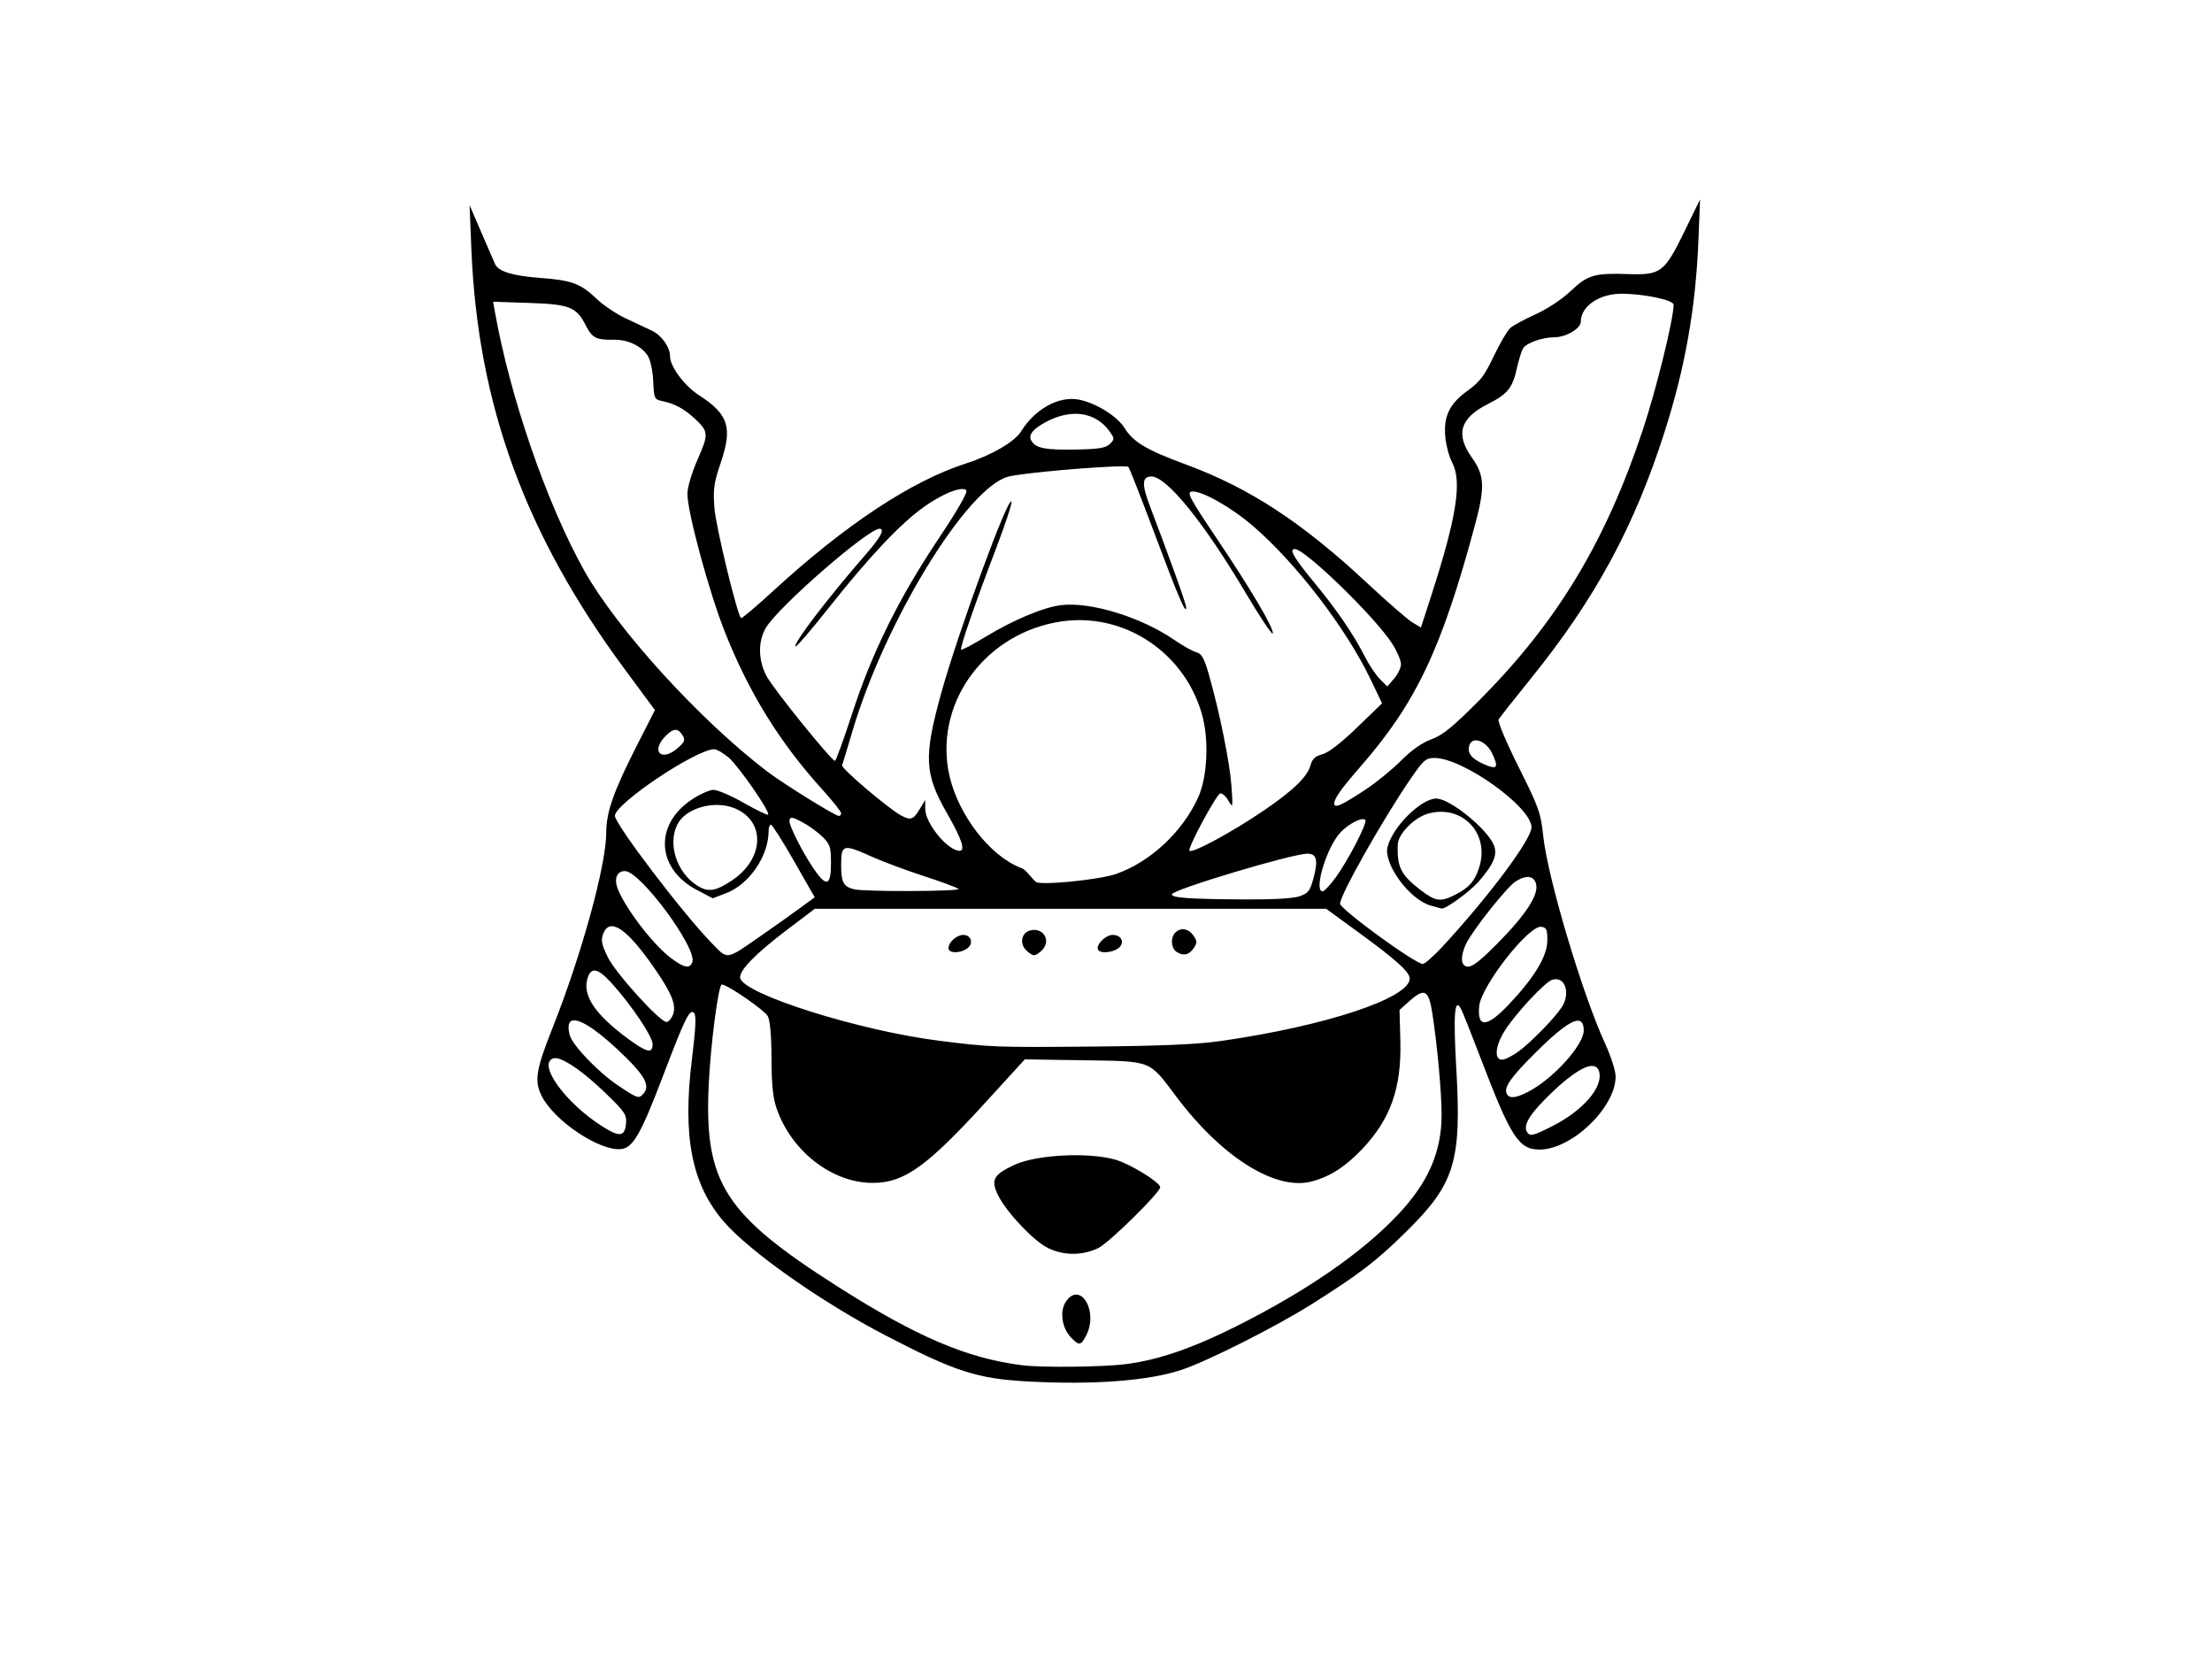<?xml version="1.0" encoding="UTF-8" standalone="no"?>
<!-- Created with Inkscape (http://www.inkscape.org/) -->

<svg
   xmlns:dc="http://purl.org/dc/elements/1.1/"
   xmlns:cc="http://creativecommons.org/ns#"
   xmlns:rdf="http://www.w3.org/1999/02/22-rdf-syntax-ns#"
   xmlns:svg="http://www.w3.org/2000/svg"
   xmlns="http://www.w3.org/2000/svg"
   xmlns:sodipodi="http://sodipodi.sourceforge.net/DTD/sodipodi-0.dtd"
   xmlns:inkscape="http://www.inkscape.org/namespaces/inkscape"
   version="1.1"
   id="svg815"
   width="236"
   height="179"
   viewBox="0 0 236 179"
   sodipodi:docname="copied panda samurai.svg"
   inkscape:version="0.92.2 (5c3e80d, 2017-08-06)">
  <defs
     id="defs819" />
  <sodipodi:namedview
     pagecolor="#ffffff"
     bordercolor="#666666"
     borderopacity="1"
     objecttolerance="10"
     gridtolerance="10"
     guidetolerance="10"
     inkscape:pageopacity="0"
     inkscape:pageshadow="2"
     inkscape:window-width="1680"
     inkscape:window-height="987"
     id="namedview817"
     showgrid="false"
     inkscape:zoom="2.8284271"
     inkscape:cx="65.660434"
     inkscape:cy="115.02252"
     inkscape:window-x="-8"
     inkscape:window-y="-8"
     inkscape:window-maximized="1"
     inkscape:current-layer="svg815" />
  <g
     id="g5536"
     transform="translate(-3.75,-4.5)"
     style="fill:#000000">
    <path
       d="m 185.131,25.771 -1.684,3.451 c -2.111,4.326 -2.505,4.627 -5.924,4.514 -3.686,-0.122 -4.362,0.076 -6.188,1.803 -0.932,0.881 -2.51,1.926 -3.75,2.484 -1.177,0.53 -2.396,1.19 -2.707,1.467 -0.311,0.277 -1.109,1.64 -1.771,3.029 -0.995,2.085 -1.481,2.723 -2.783,3.658 -1.95,1.401 -2.598,2.774 -2.367,5.012 0.09,0.876 0.414,2.06 0.719,2.633 1.081,2.028 0.488,5.821 -2.225,14.213 l -1.1,3.398 -0.896,-0.531 c -0.494,-0.292 -2.68,-2.19 -4.857,-4.221 -6.928,-6.46 -12.516,-10.119 -19.277,-12.619 -4.28,-1.582 -5.639,-2.39 -6.609,-3.928 -0.808,-1.279 -3.079,-2.676 -4.898,-3.014 -2.113,-0.392 -4.651,1.014 -6.117,3.387 -0.692,1.12 -3.157,2.554 -5.895,3.432 -5.788,1.855 -12.857,6.526 -20.518,13.557 -1.838,1.687 -3.401,3.008 -3.473,2.936 -0.431,-0.431 -2.691,-9.775 -2.838,-11.73 -0.153,-2.036 -0.062,-2.685 0.676,-4.857 1.276,-3.756 0.818,-5.17 -2.322,-7.186 -1.542,-0.989 -3.09,-3.065 -3.09,-4.141 0,-0.979 -0.873,-2.228 -1.91,-2.734 -0.566,-0.276 -1.83,-0.87 -2.807,-1.32 -0.977,-0.45 -2.369,-1.382 -3.094,-2.07 -1.758,-1.668 -2.643,-1.994 -6.109,-2.256 -2.891,-0.218 -4.406,-0.686 -4.748,-1.467 -0.096,-0.219 -0.748,-1.721 -1.447,-3.338 l -1.271,-2.941 0.188,4.643 c 0.674,16.615 5.744,30.502 16.381,44.873 l 3.205,4.332 -1.969,3.869 c -2.44,4.791 -3.227,7.037 -3.227,9.217 0,3.453 -2.631,13.022 -5.721,20.801 -1.789,4.505 -1.975,5.688 -1.148,7.309 1.348,2.642 6.168,5.859 8.441,5.633 1.291,-0.128 2.123,-1.586 4.566,-8.01 2.265,-5.954 2.771,-6.977 3.23,-6.518 0.25,0.25 0.188,1.592 -0.229,4.975 -1.014,8.247 -0.014,13.324 3.408,17.291 2.749,3.187 10.459,8.609 17.275,12.148 7.434,3.86 9.753,4.607 15.203,4.9 6.98,0.375 12.83,-0.068 16.357,-1.24 2.779,-0.923 10.063,-4.599 13.889,-7.008 5.114,-3.221 6.95,-4.632 10.172,-7.818 5.085,-5.029 5.817,-7.423 5.258,-17.203 -0.341,-5.964 -0.195,-7.8 0.514,-6.443 0.17,0.325 1.106,2.681 2.08,5.234 3.224,8.449 4.071,9.754 6.316,9.74 3.427,-0.021 8.082,-4.504 8.082,-7.783 0,-0.605 -0.498,-2.172 -1.109,-3.494 -2.426,-5.251 -6.152,-17.745 -6.613,-22.172 -0.255,-2.448 -0.47,-3.05 -2.631,-7.365 -1.327,-2.649 -2.255,-4.86 -2.129,-5.07 0.123,-0.205 1.679,-2.177 3.459,-4.381 6.848,-8.479 11.01,-16.155 14.248,-26.285 2.198,-6.874 3.323,-13.246 3.611,-20.459 z m -8.383,10.059 c 2.371,0 5.562,0.671 5.562,1.17 0,1.523 -1.844,9.015 -3.287,13.355 -3.955,11.892 -9.098,20.426 -17.287,28.682 -2.96,2.984 -4.034,3.864 -5.266,4.318 -1.015,0.374 -2.135,1.163 -3.254,2.291 -0.938,0.946 -2.678,2.357 -3.867,3.137 -2.503,1.641 -3.246,1.967 -3.246,1.418 0,-0.532 0.74,-1.57 2.795,-3.928 5.934,-6.806 8.638,-12.502 12.195,-25.686 1.109,-4.11 1.058,-5.355 -0.291,-7.252 -1.796,-2.526 -1.287,-4.236 1.705,-5.746 2.096,-1.058 2.61,-1.697 3.086,-3.83 0.185,-0.83 0.472,-1.765 0.639,-2.076 0.31,-0.58 2.044,-1.206 3.344,-1.209 1.261,-0.003 2.832,-0.931 2.832,-1.672 0,-1.628 1.963,-2.973 4.34,-2.973 z m -120.389,0.854 3.822,0.127 c 4.349,0.145 5.061,0.428 6.07,2.406 0.682,1.336 1.109,1.554 2.973,1.518 1.492,-0.029 2.941,0.65 3.629,1.699 0.284,0.434 0.534,1.585 0.588,2.711 0.09,1.899 0.121,1.964 1.021,2.148 1.238,0.253 2.29,0.819 3.354,1.805 1.547,1.433 1.566,1.67 0.371,4.389 -0.644,1.465 -1.096,2.988 -1.096,3.703 0,1.97 2.358,10.631 4.037,14.828 2.583,6.459 5.816,11.674 10.328,16.664 1.121,1.24 2.037,2.388 2.037,2.553 0,0.165 -0.11,0.299 -0.244,0.299 -0.386,0 -5.963,-3.462 -7.658,-4.754 C 78.396,81.294 69.575,71.607 66.074,65.348 62.081,58.208 58.178,46.891 56.545,37.727 Z m 62.006,11.957 c 1.498,-0.036 2.814,0.581 3.719,1.814 0.595,0.811 0.598,0.882 0.088,1.393 -0.427,0.428 -1.154,0.552 -3.543,0.6 -3.303,0.066 -4.332,-0.125 -4.816,-0.893 -0.413,-0.655 0.123,-1.328 1.709,-2.137 0.979,-0.5 1.945,-0.756 2.844,-0.777 z m 5.211,5.604 c 0.328,0.004 0.528,0.024 0.562,0.062 0.121,0.135 1.369,3.31 2.773,7.055 2.535,6.761 3.373,8.722 3.396,7.955 0.011,-0.358 -1.487,-4.551 -3.861,-10.803 -0.903,-2.377 -0.862,-3.188 0.158,-3.188 1.619,0 5.607,4.921 10.002,12.338 1.55,2.615 2.87,4.599 2.934,4.408 0.166,-0.497 -2.31,-4.691 -6.047,-10.246 -2.78,-4.132 -3.141,-4.81 -2.607,-4.893 0.992,-0.153 4.19,1.643 6.559,3.682 4.594,3.954 9.919,10.895 12.525,16.328 l 1.234,2.576 -2.674,2.586 c -1.693,1.637 -3.049,2.683 -3.693,2.85 -0.755,0.196 -1.08,0.492 -1.256,1.148 -0.327,1.223 -1.815,2.678 -4.906,4.791 -3.545,2.424 -8.05,4.837 -8.035,4.305 0.018,-0.657 2.89,-5.942 3.297,-6.066 0.202,-0.062 0.592,0.279 0.867,0.758 0.485,0.843 0.495,0.793 0.33,-1.564 -0.175,-2.494 -1.27,-7.9 -2.402,-11.855 -0.505,-1.764 -0.779,-2.257 -1.328,-2.395 -0.38,-0.095 -1.435,-0.683 -2.342,-1.307 -3.553,-2.444 -8.922,-4.099 -12.086,-3.725 -1.899,0.225 -5.106,1.571 -8.164,3.428 -1.317,0.799 -2.45,1.395 -2.52,1.326 -0.159,-0.159 1.484,-4.915 3.744,-10.836 0.963,-2.523 1.698,-4.748 1.633,-4.945 -0.283,-0.848 -5.716,13.954 -7.516,20.475 -1.865,6.757 -1.775,8.544 0.645,12.766 1.555,2.713 1.982,3.99 1.332,3.99 -1.255,0 -3.662,-2.928 -3.664,-4.457 v -0.959 l -0.613,1.006 c -0.669,1.098 -0.941,1.187 -1.959,0.646 -1.314,-0.698 -6.416,-5.033 -6.299,-5.352 0.065,-0.178 0.563,-1.819 1.104,-3.646 3.452,-11.666 12.157,-25.906 16.59,-27.139 1.466,-0.408 9.993,-1.135 12.287,-1.104 z m -17.346,2.426 c 0.285,-0.031 0.497,0.007 0.613,0.123 0.188,0.188 -0.904,2.092 -2.992,5.217 -4.193,6.274 -7.066,12.09 -9.178,18.586 -0.904,2.781 -1.733,5.056 -1.844,5.057 -0.368,0.002 -6.559,-7.663 -7.285,-9.02 -0.92,-1.72 -0.943,-3.755 -0.057,-5.209 1.391,-2.281 10.87,-10.527 12.102,-10.527 0.597,0 0.105,0.929 -1.406,2.662 -4.06,4.655 -7.847,9.614 -7.561,9.9 0.087,0.087 1.717,-1.813 3.623,-4.221 4.232,-5.347 7.607,-8.919 10.068,-10.66 1.552,-1.098 3.061,-1.815 3.916,-1.908 z m 35.668,6.393 c 1.104,0 8.618,7.305 10.395,10.107 0.511,0.805 0.928,1.777 0.928,2.16 0,0.383 -0.327,1.078 -0.729,1.545 l -0.73,0.848 -0.793,-0.791 c -0.436,-0.436 -1.17,-1.542 -1.633,-2.457 -1.141,-2.256 -2.954,-4.913 -5.25,-7.697 -2.319,-2.813 -2.85,-3.715 -2.188,-3.715 z m -22.402,7.596 h 0.002 0.002 0.002 0.002 0.002 0.002 0.002 0.002 c 5.763,0.262 10.93,4.319 12.514,10.168 0.722,2.666 0.534,6.539 -0.422,8.682 -1.645,3.686 -5.125,6.94 -8.779,8.209 -1.886,0.655 -8.306,1.262 -8.57,0.828 -0.003,-4.88e-4 -0.005,0.003 -0.008,0.002 -0.021,-0.007 -0.038,-0.02 -0.053,-0.035 -0.012,-0.013 -0.021,-0.028 -0.031,-0.043 -0.008,-0.011 -0.013,-0.025 -0.019,-0.037 -0.005,-0.004 -0.01,-0.008 -0.016,-0.012 -0.047,-0.037 -0.095,-0.076 -0.137,-0.119 -0.034,-0.036 -0.063,-0.074 -0.088,-0.117 -9.8e-4,-0.002 -8.4e-4,-0.004 -0.002,-0.006 -0.02,-0.017 -0.04,-0.033 -0.057,-0.053 -0.028,-0.031 -0.055,-0.062 -0.082,-0.094 -0.029,-0.035 -0.06,-0.069 -0.092,-0.102 -0.036,-0.04 -0.073,-0.08 -0.109,-0.119 -0.041,-0.045 -0.08,-0.089 -0.119,-0.135 -0.048,-0.057 -0.094,-0.114 -0.145,-0.168 -0.053,-0.056 -0.108,-0.11 -0.168,-0.158 -0.061,-0.05 -0.125,-0.099 -0.189,-0.145 -0.028,-0.02 -0.054,-0.042 -0.078,-0.066 -0.197,-0.051 -0.459,-0.161 -0.879,-0.375 -3.281,-1.674 -6.355,-6.09 -7.059,-10.135 -1.306,-7.509 4.159,-14.68 12.074,-15.844 0.839,-0.123 1.675,-0.164 2.498,-0.127 z M 75.816,82.35 c 0.286,-5.16e-4 0.531,0.212 0.789,0.635 0.268,0.438 0.167,0.686 -0.535,1.297 -1.771,1.54 -2.944,0.36 -1.289,-1.295 0.424,-0.424 0.749,-0.636 1.035,-0.637 z m 85.469,1.121 c 0.551,0.038 1.244,0.536 1.633,1.332 0.777,1.591 0.579,1.851 -0.906,1.184 -1.322,-0.594 -1.782,-1.234 -1.469,-2.051 0.132,-0.344 0.412,-0.488 0.742,-0.465 z m -81.34,0.949 c 0.292,-0.002 1.004,0.412 1.582,0.92 1.096,0.963 4.428,5.791 4.172,6.047 -0.081,0.081 -1.246,-0.48 -2.59,-1.246 -1.344,-0.766 -2.797,-1.393 -3.229,-1.393 -0.432,0 -1.499,0.481 -2.371,1.068 -3.994,2.69 -3.705,7.363 0.594,9.613 l 1.691,0.885 1.428,-0.545 c 2.483,-0.948 4.535,-3.965 4.535,-6.67 0,-0.35 0.11,-0.637 0.244,-0.637 0.134,0 1.24,1.742 2.457,3.871 l 2.215,3.873 -1.607,1.18 c -0.884,0.649 -2.72,1.951 -4.082,2.895 -3.87,2.681 -3.527,2.631 -5.336,0.775 -3.051,-3.129 -10.293,-12.655 -10.293,-13.539 0,-1.291 8.647,-7.087 10.59,-7.098 z m 76.848,0.926 c 3.034,0 10.355,5.235 10.355,7.404 0,1.277 -4.576,7.402 -9.5,12.721 -0.94,1.015 -1.884,1.846 -2.098,1.846 -0.808,0 -8.823,-5.839 -8.826,-6.43 -0.004,-0.915 4.563,-9.003 7.51,-13.299 1.385,-2.019 1.642,-2.242 2.559,-2.242 z m -76.377,5.016 c 0.605,0.02 1.201,0.136 1.74,0.361 3.293,1.376 3.143,5.365 -0.289,7.67 -1.784,1.198 -2.583,1.311 -3.777,0.537 -2.161,-1.401 -3.126,-4.448 -2.061,-6.508 0.68,-1.314 2.572,-2.12 4.387,-2.061 z m 7.865,1.365 c 0.191,0.025 0.505,0.17 1.035,0.449 0.681,0.358 1.655,1.058 2.164,1.555 0.828,0.809 0.925,1.104 0.928,2.807 0.003,2.258 -0.401,2.563 -1.486,1.125 -1.229,-1.628 -3.056,-5.139 -2.945,-5.66 0.044,-0.204 0.113,-0.3 0.305,-0.275 z m 60.934,0.15 c 0.085,0.007 0.154,0.033 0.201,0.08 0.263,0.263 -1.824,4.311 -3.172,6.152 -0.592,0.808 -1.212,1.471 -1.381,1.471 -0.916,0 0.224,-4.122 1.662,-6.008 0.678,-0.889 2.095,-1.746 2.689,-1.695 z m -55.102,3.074 c 0.08,-0.005 0.17,0.001 0.271,0.018 0.488,0.077 1.24,0.396 2.398,0.916 1.16,0.52 3.644,1.445 5.521,2.055 1.877,0.609 3.545,1.226 3.707,1.373 0.304,0.276 -10.014,0.316 -11.125,0.043 -1.149,-0.282 -1.393,-0.736 -1.393,-2.598 0,-1.206 0.06,-1.771 0.619,-1.807 z m 49.133,0.605 c 0.98,0 1.155,0.689 0.652,2.572 -0.377,1.41 -0.561,1.65 -1.51,1.975 -0.681,0.233 -2.911,0.357 -6.033,0.334 -5.772,-0.043 -7.582,-0.173 -7.582,-0.541 0,-0.49 12.84,-4.34 14.473,-4.34 z m -72.814,1.857 c 1.635,10e-7 7.739,8.264 7.18,9.721 -0.275,0.716 -0.858,0.609 -2.236,-0.412 -1.83,-1.355 -4.692,-5.029 -5.654,-7.256 -0.508,-1.176 -0.205,-2.053 0.711,-2.053 z m 96.439,0.635 c 0.384,0.044 0.653,0.296 0.768,0.752 0.285,1.135 -1.087,3.254 -4.053,6.26 -2.348,2.38 -3.134,2.886 -3.66,2.359 -0.352,-0.352 -0.228,-1.328 0.301,-2.361 0.765,-1.496 4.293,-5.927 5.186,-6.512 0.576,-0.377 1.075,-0.542 1.459,-0.498 z m -52.592,0.156 c 9e-5,0.001 -2.4e-4,0.003 0,0.004 l 0.002,-0.002 z M 90.68,101.438 h 27.283 27.283 l 3.447,2.512 c 4.044,2.95 5.457,4.226 5.457,4.928 0,2.09 -9.021,5.072 -20.152,6.66 -2.513,0.359 -6.359,0.527 -13.426,0.59 -10.651,0.095 -11.123,0.077 -16.67,-0.625 -8.518,-1.078 -20.864,-4.975 -21.18,-6.686 -0.142,-0.772 1.592,-2.56 4.943,-5.098 z m -21.57,1.861 c 0.994,0.081 2.542,1.659 4.637,4.73 1.711,2.509 2.175,3.715 1.805,4.689 -0.165,0.434 -0.476,0.788 -0.693,0.789 -0.71,0.003 -5.427,-5.203 -6.264,-6.912 -0.66,-1.349 -0.75,-1.806 -0.494,-2.479 0.222,-0.583 0.558,-0.855 1.01,-0.818 z m 99.088,0.057 c 0.557,0.08 0.65,0.299 0.637,1.494 -0.018,1.666 -1.406,3.954 -4.145,6.832 -2.321,2.439 -3.363,2.48 -3.119,0.123 0.224,-2.171 5.297,-8.639 6.627,-8.449 z M 67.262,108.029 c 0.418,0.056 0.98,0.494 1.73,1.322 2.109,2.327 4.387,5.713 4.387,6.523 0,1.047 -0.616,0.907 -2.674,-0.613 -3.39,-2.504 -4.756,-4.488 -4.312,-6.256 0.177,-0.705 0.451,-1.032 0.869,-0.977 z m 102.566,0.918 c 1.03,0.088 1.407,1.693 0.523,3.02 -0.79,1.187 -3.23,3.682 -4.566,4.67 -0.664,0.491 -1.464,0.893 -1.779,0.893 -0.872,0 -0.727,-1.491 0.301,-3.111 1.158,-1.825 4.27,-5.165 5.041,-5.41 0.172,-0.055 0.333,-0.073 0.48,-0.06 z m -89.061,0.559 c 0.704,0.083 4.59,2.771 4.904,3.393 0.244,0.482 0.388,2.138 0.391,4.498 0.003,2.657 0.153,4.177 0.52,5.262 1.56,4.62 5.956,8.036 10.311,8.014 3.349,-0.017 5.754,-1.745 12.057,-8.648 l 4.137,-4.529 6.275,0.096 c 7.344,0.111 6.949,-0.044 9.855,3.834 4.872,6.499 10.619,10.111 14.477,9.094 1.959,-0.516 3.616,-1.582 5.4,-3.469 3.024,-3.197 4.192,-6.505 4.061,-11.51 l -0.088,-3.316 1.012,-0.904 c 1.669,-1.496 2.097,-1.268 2.5,1.336 0.518,3.348 0.977,8.384 0.977,10.732 0,4.011 -1.44,7.285 -4.719,10.736 -3.857,4.061 -9.723,8.101 -17.201,11.85 -4.678,2.345 -8.361,3.604 -11.805,4.033 -2.46,0.307 -8.927,0.377 -10.994,0.119 -5.916,-0.738 -11.311,-3.042 -19.807,-8.455 -11.904,-7.585 -14.103,-10.984 -13.682,-21.152 0.18,-4.334 1.047,-11.056 1.42,-11.012 z m -15.764,3.83 c 0.923,-0.013 2.873,1.348 5.521,3.953 2.038,2.005 2.559,3.035 1.922,3.803 -0.532,0.641 -0.623,0.616 -2.727,-0.789 -2.149,-1.435 -4.92,-4.329 -5.195,-5.428 -0.258,-1.027 -0.075,-1.531 0.479,-1.539 z m 107.055,0.039 c 0.448,-0.021 0.66,0.333 0.66,1.047 0,1.557 -3.303,5.192 -5.945,6.543 -1.386,0.709 -2.062,0.744 -2.301,0.121 -0.255,-0.664 0.596,-1.83 3.234,-4.434 2.196,-2.167 3.604,-3.242 4.352,-3.277 z m -108.963,3.996 c 0.973,0.114 2.95,1.498 5.219,3.688 2.113,2.039 2.316,2.342 2.225,3.301 -0.133,1.387 -0.689,1.452 -2.52,0.291 -3.917,-2.484 -6.926,-6.615 -5.277,-7.248 0.096,-0.037 0.214,-0.048 0.354,-0.031 z m 110.422,0.83 c 0.443,-0.034 0.732,0.167 0.85,0.615 0.434,1.659 -1.719,4.148 -5.035,5.822 -2.03,1.025 -2.358,1.099 -2.66,0.609 -0.411,-0.664 0.191,-1.755 1.936,-3.514 2.224,-2.242 3.936,-3.458 4.91,-3.533 z"
       style="opacity:1;fill:#000000;fill-opacity:1;fill-rule:nonzero;stroke:none;stroke-width:0.309;stroke-opacity:1"
       id="path5120"
       inkscape:connector-curvature="0" />
    <path
       inkscape:connector-curvature="0"
       id="path5126"
       d="m 104.945,105.637 c 0,-0.635 0.87,-1.415 1.579,-1.415 0.857,0 1.128,0.922 0.424,1.437 -0.76,0.556 -2.003,0.542 -2.003,-0.023 z"
       style="opacity:1;fill:#000000;fill-opacity:1;fill-rule:nonzero;stroke:none;stroke-width:0.309;stroke-opacity:1" />
    <path
       inkscape:connector-curvature="0"
       id="path5128"
       d="m 113.166,105.792 c -0.635,-0.702 -0.418,-1.76 0.416,-2.025 1.378,-0.437 2.353,0.972 1.4,2.025 -0.297,0.328 -0.706,0.597 -0.908,0.597 -0.203,0 -0.611,-0.269 -0.908,-0.597 z"
       style="opacity:1;fill:#000000;fill-opacity:1;fill-rule:nonzero;stroke:none;stroke-width:0.309;stroke-opacity:1" />
    <path
       inkscape:connector-curvature="0"
       id="path5130"
       d="m 120.913,105.82 c -0.302,-0.488 0.77,-1.598 1.543,-1.598 0.99,0 1.346,0.879 0.583,1.437 -0.638,0.467 -1.879,0.56 -2.126,0.16 z"
       style="opacity:1;fill:#000000;fill-opacity:1;fill-rule:nonzero;stroke:none;stroke-width:0.309;stroke-opacity:1" />
    <path
       inkscape:connector-curvature="0"
       id="path5132"
       d="m 129.315,106.058 c -0.622,-0.367 -0.717,-1.537 -0.17,-2.084 0.574,-0.574 1.402,-0.441 1.928,0.311 0.407,0.581 0.416,0.776 0.058,1.315 -0.498,0.751 -1.073,0.896 -1.816,0.458 z"
       style="opacity:1;fill:#000000;fill-opacity:1;fill-rule:nonzero;stroke:none;stroke-width:0.309;stroke-opacity:1" />
    <path
       inkscape:connector-curvature="0"
       id="path5134"
       d="m 115.538,137.609 c -1.529,-0.757 -4.405,-3.805 -5.304,-5.621 -0.808,-1.633 -0.492,-2.211 1.777,-3.254 2.351,-1.08 7.918,-1.357 10.755,-0.536 1.57,0.455 4.771,2.424 4.768,2.934 -0.003,0.567 -5.464,5.937 -6.595,6.485 -1.713,0.829 -3.717,0.826 -5.402,-0.008 z"
       style="opacity:1;fill:#000000;fill-opacity:1;fill-rule:nonzero;stroke:none;stroke-width:0.309;stroke-opacity:1" />
    <path
       inkscape:connector-curvature="0"
       id="path5136"
       d="m 117.984,147.128 c -0.94,-1.001 -1.192,-2.755 -0.538,-3.752 1.524,-2.325 3.54,0.959 2.191,3.568 -0.57,1.103 -0.768,1.125 -1.652,0.184 z"
       style="opacity:1;fill:#000000;fill-opacity:1;fill-rule:nonzero;stroke:none;stroke-width:0.309;stroke-opacity:1" />
    <path
       inkscape:connector-curvature="0"
       id="path5140"
       d="m 156.362,101.083 c -2.244,-0.646 -5.026,-4.444 -4.574,-6.244 0.538,-2.143 3.577,-5.161 5.198,-5.161 1.444,0 5.418,3.212 6.145,4.966 0.416,1.003 -0.033,2.073 -1.637,3.904 -0.908,1.036 -3.504,2.93 -3.923,2.862 -0.094,-0.015 -0.638,-0.162 -1.209,-0.327 z m 2.675,-1.16 c 1.453,-0.742 2.057,-1.434 2.528,-2.902 1.155,-3.597 -1.773,-6.719 -5.395,-5.753 -1.501,0.4 -3.243,2.151 -3.291,3.306 -0.099,2.396 0.337,3.263 2.452,4.878 1.591,1.215 2.118,1.282 3.706,0.471 z"
       style="opacity:1;fill:#000000;fill-opacity:1;fill-rule:nonzero;stroke:none;stroke-width:0.309;stroke-opacity:1" />
  </g>
</svg>

